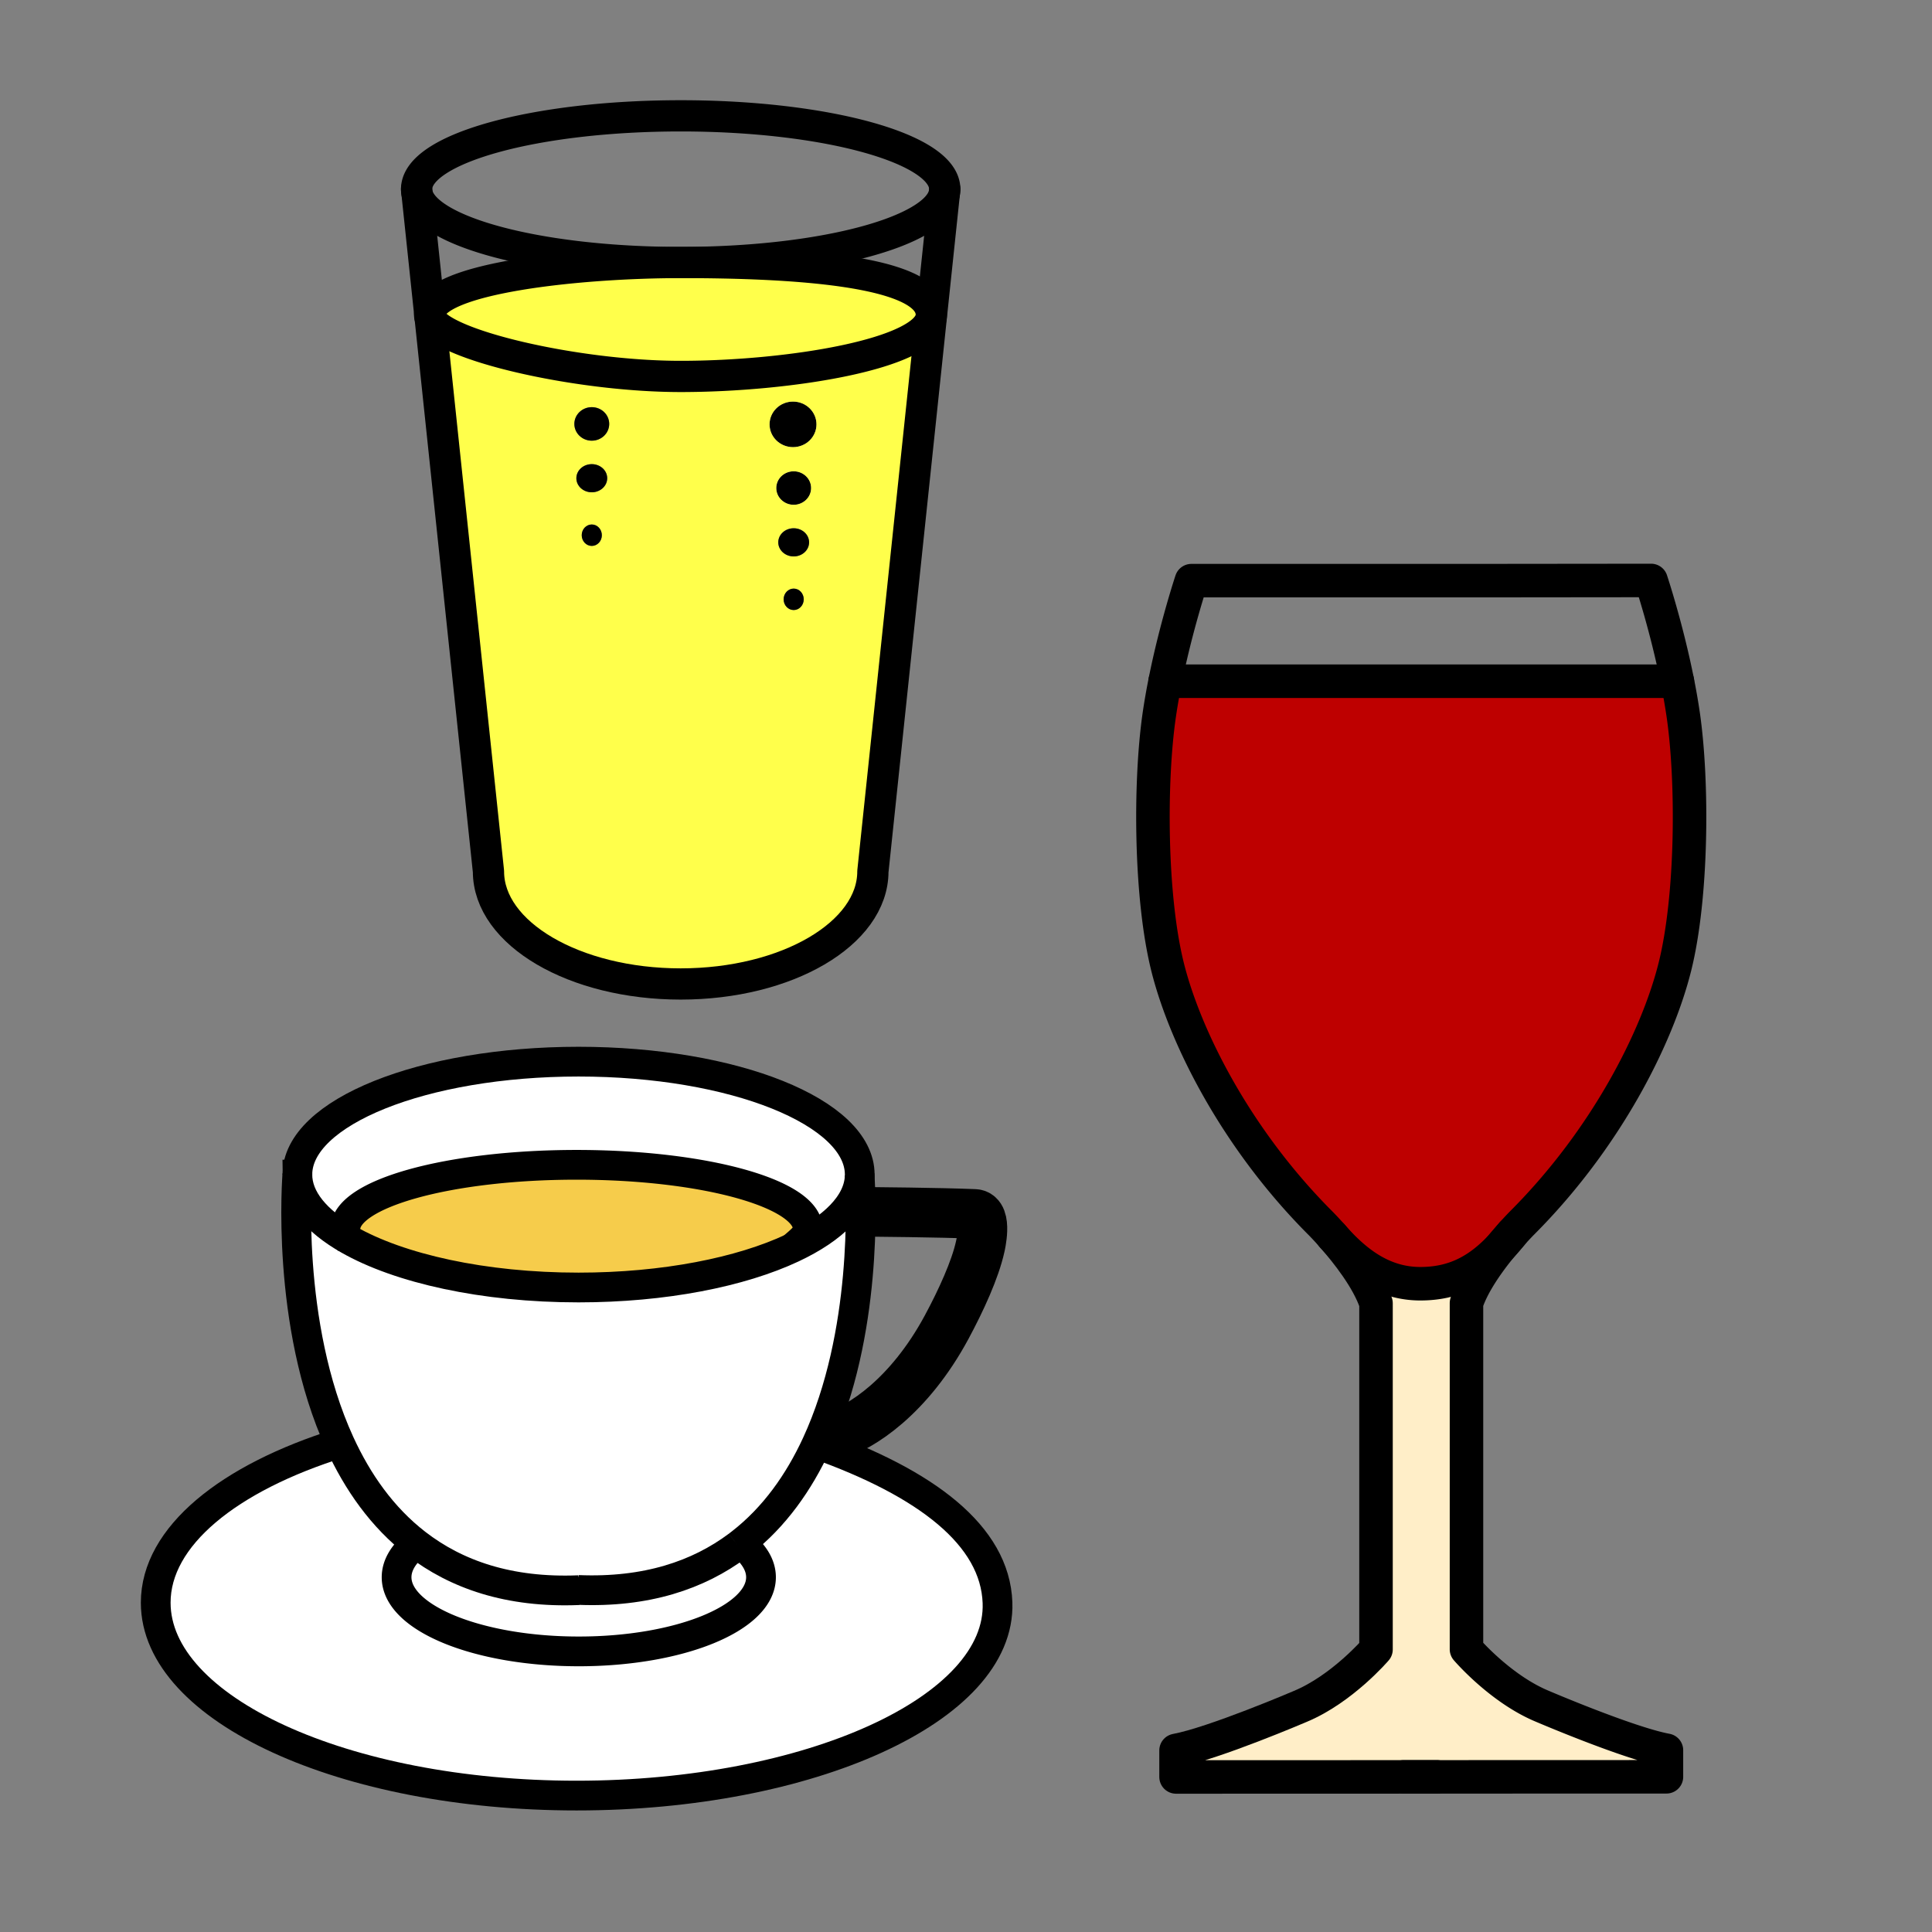 <svg xmlns="http://www.w3.org/2000/svg" width="850.394" height="850.394" viewBox="0 0 850.394 850.394" overflow="visible"><rect x="0" y="0" width="850.394" height="850.394" fill="#808080" stroke="none"/><path d="M253.805 790.346c-102.32 0-185.265-38.023-185.265-84.909 0-29.189 32.111-54.922 81.021-70.209 7.77 16.958 18.609 32.577 33.683 44.229-5.553 4.434-8.682 9.468-8.682 14.787 0 18.023 35.9 32.638 80.202 32.638 44.289 0 80.202-14.614 80.202-32.638 0-5.387-3.209-10.473-8.895-14.947l-.007-.007c14.868-11.524 25.607-26.911 33.343-43.637 48.311 17.165 78.605 40.222 79.657 69.783 1.685 46.859-82.939 84.91-185.259 84.91zM378.396 518.021c-.593 11.917-11.631 22.804-29.588 31.246l-.006-.007c2.876-2.617 6.784-5.394 6.784-8.263 0-15.627-45.567-28.29-101.781-28.29-56.207 0-101.774 12.663-101.774 28.29 0 1.551.453 3.076 1.318 4.567-14.148-8.083-22.458-17.931-22.458-28.563 0-27.443 55.408-49.701 123.766-49.701 68.351 0 123.766 22.258 123.766 49.701 0 .34-.006.68-.027 1.02z" fill="#fff"/><path d="M355.586 540.997c0 2.869-3.908 5.646-6.784 8.263l.006.007c-22.697 10.672-56.459 17.443-94.15 17.443-41.892 0-78.917-8.355-101.308-21.146-.866-1.491-1.318-3.017-1.318-4.567 0-15.627 45.567-28.29 101.774-28.29 56.213 0 101.78 12.663 101.78 28.29z" fill="#f6cc4b"/><path d="M326.071 679.297c5.686 4.475 8.895 9.561 8.895 14.947 0 18.023-35.913 32.638-80.202 32.638-44.302 0-80.202-14.614-80.202-32.638 0-5.319 3.129-10.354 8.682-14.787 17.511 13.542 40.741 21.738 71.521 20.473l-.32-.093c30.074 1.238 52.938-6.552 70.302-19.535a45.07 45.07 0 0 0 1.318-1.012l.006.007z" fill="#fff"/><path d="M359.408 635.653c-7.736 16.726-18.476 32.112-33.343 43.637-.433.347-.872.68-1.318 1.012-17.364 12.983-40.228 20.773-70.302 19.535l.32.093c-30.78 1.266-54.01-6.931-71.521-20.473-15.074-11.652-25.913-27.271-33.683-44.229-24.122-52.651-18.669-118.227-18.669-118.227 0 10.633 8.309 20.48 22.458 28.563 22.391 12.79 59.416 21.146 101.308 21.146 37.691 0 71.454-6.771 94.15-17.443 17.957-8.442 28.996-19.329 29.588-31.246.58 8.854 3.549 68.903-18.988 117.632z" fill="#fff"/><g fill="none" stroke="#000"><path d="M367.677 631.646c11.085-3.329 32.338-16.552 49.029-47.524 6.225-11.565 12.55-25.287 14.774-35.534 0 0 3.343-14.021-2.483-14.268-14.96-.646-46.819-.912-46.819-.912" stroke-width="21.817"/><path d="M130.892 517.001c0-27.443 55.408-49.701 123.766-49.701 68.351 0 123.766 22.258 123.766 49.701 0 .34-.007.68-.027 1.02-.593 11.917-11.631 22.804-29.588 31.246-22.697 10.672-56.459 17.443-94.15 17.443-41.892 0-78.917-8.355-101.308-21.146-14.15-8.083-22.459-17.93-22.459-28.563zM359.401 635.653h.006c48.311 17.165 78.605 40.222 79.657 69.783 1.685 46.858-82.939 84.909-185.259 84.909S68.54 752.322 68.54 705.436c0-29.189 32.111-54.922 81.021-70.209.007-.007.007-.007.013-.007" stroke-width="13.09"/><path d="M324.746 680.302c-17.364 12.983-40.228 20.773-70.302 19.535l.32.093c-30.78 1.266-54.01-6.931-71.521-20.473-15.074-11.652-25.913-27.271-33.683-44.229-24.122-52.651-18.669-118.227-18.669-118.227M378.316 516.908s.034.38.08 1.112c.579 8.854 3.549 68.903-18.989 117.633-7.736 16.726-18.476 32.112-33.343 43.637-.433.347-.872.68-1.318 1.012" stroke-width="13.09"/><path d="M326.071 679.297c5.686 4.475 8.895 9.561 8.895 14.947 0 18.023-35.913 32.638-80.202 32.638-44.302 0-80.202-14.614-80.202-32.638 0-5.319 3.129-10.354 8.682-14.787M154.095 546.696a11.48 11.48 0 0 1-.746-1.132c-.866-1.491-1.318-3.017-1.318-4.567 0-15.627 45.567-28.29 101.774-28.29 56.214 0 101.781 12.663 101.781 28.29 0 2.869-3.908 5.646-6.784 8.263" stroke-width="13.09"/></g><path fill="none" d="M0 0h850.394v850.394H0z"/><g><path d="M581.246 538.427c-37.016-37.023-59.507-81.674-67.282-112.648-7.76-30.952-7.981-81.718-3.681-111.217.723-4.95 1.601-9.899 2.567-14.709h225.474a279.476 279.476 0 0 1 2.553 14.635c4.3 29.492 4.079 80.265-3.688 111.21-7.761 30.975-30.259 75.633-67.275 112.648 0 0-1.726 1.733-4.293 4.588-.015.022-.037.045-.052.066a166.551 166.551 0 0 0-4.758 5.54c-10.01 10.748-20.839 16.509-35.629 16.509-16.907 0-28.916-9.922-38.499-20.75l-.486-.554c-2.922-3.29-4.951-5.318-4.951-5.318z" fill="#be0000"/><path d="M645.489 573.569v152.379s14.819 17.356 33.328 25.065c0 0 38.1 16.317 54.689 19.386v11.677l-115.702.037v.008l-100.152.029v-11.678c16.59-3.068 54.69-19.378 54.69-19.378 18.508-7.709 33.328-25.065 33.328-25.065V573.65c-3.497-10.586-12.924-22.447-18.988-29.352 9.583 10.828 21.592 20.75 38.499 20.75 14.79 0 25.619-5.761 35.629-16.509-5.694 6.95-12.473 16.414-15.321 25.03z" fill="#ffeec8"/><g fill="none" stroke="#000" stroke-width="14.746" stroke-linecap="round" stroke-linejoin="round"><path d="M665.568 543a166.551 166.551 0 0 0-4.758 5.54c-5.694 6.949-12.474 16.413-15.321 25.029v152.379s14.819 17.356 33.328 25.065c0 0 38.1 16.317 54.689 19.386v11.677l-115.702.037M586.196 543.745c-2.921-3.29-4.95-5.318-4.95-5.318-37.016-37.023-59.507-81.674-67.282-112.648-7.76-30.952-7.981-81.718-3.681-111.217.723-4.95 1.601-9.899 2.567-14.709 4.758-23.849 11.566-44.274 11.566-44.274h123.81l78.517-.081s6.823 20.47 11.581 44.355a279.476 279.476 0 0 1 2.553 14.635c4.3 29.492 4.079 80.265-3.688 111.21-7.761 30.975-30.259 75.633-67.275 112.648 0 0-1.726 1.733-4.293 4.588"/><path d="M632.551 782.113l-14.746.008-100.152.029v-11.678c16.59-3.068 54.69-19.378 54.69-19.378 18.508-7.709 33.328-25.065 33.328-25.065V573.65c-3.497-10.586-12.924-22.447-18.988-29.352"/><path d="M665.62 542.934c-.015.022-.037.045-.052.066a95.475 95.475 0 0 1-4.758 5.54c-10.01 10.748-20.839 16.509-35.629 16.509-16.907 0-28.916-9.922-38.499-20.75l-.486-.554M512.851 299.852h225.473"/></g></g><g><path d="M409.931 138.57c0 .268-.015.528-.043.789-1.889 16.485-62.669 26.334-110.314 26.334-46.053 0-106.103-14.024-110.242-25.849l-.195-1.853c1.542-15.631 65.802-22.448 110.473-22.448 47.398 0 110.321 3.09 110.321 23.027z" fill="#ffff4b"/><path d="M349.057 176.757c5.702 0 10.327 4.487 10.327 10.03 0 5.543-4.625 10.03-10.327 10.03-5.703 0-10.327-4.487-10.327-10.03 0-5.543 4.624-10.03 10.327-10.03zM357.024 214.822c0 4.067-3.438 7.374-7.671 7.374-4.24 0-7.67-3.307-7.67-7.374 0-4.082 3.43-7.381 7.67-7.381 4.233-.001 7.671 3.299 7.671 7.381z"/><path d="M260.481 204.3c-3.749 0-6.788 2.771-6.788 6.194s3.04 6.195 6.788 6.195 6.788-2.771 6.788-6.195c0-3.423-3.04-6.194-6.788-6.194zm88.872 28.222c-3.749 0-6.788 2.771-6.788 6.194s3.039 6.202 6.788 6.202 6.781-2.779 6.781-6.202-3.032-6.194-6.781-6.194zm60.585-93.156l-25.726 244.212c0 27.354-37.876 49.527-84.603 49.527-46.726 0-84.603-22.173-84.603-49.527l-25.675-243.735c4.139 11.825 64.188 25.849 110.242 25.849 47.646 0 108.425-9.849 110.314-26.334l.051.008zm-50.555 47.422c0-5.543-4.625-10.03-10.327-10.03-5.703 0-10.327 4.487-10.327 10.03 0 5.543 4.624 10.03 10.327 10.03 5.703-.001 10.327-4.487 10.327-10.03zm-10.03 35.408c4.233 0 7.671-3.307 7.671-7.374 0-4.082-3.438-7.381-7.671-7.381-4.24 0-7.67 3.3-7.67 7.381 0 4.067 3.43 7.374 7.67 7.374zm4.422 41.603c0-2.605-1.976-4.718-4.422-4.718-2.446 0-4.429 2.113-4.429 4.718s1.983 4.718 4.429 4.718 4.422-2.113 4.422-4.718zm-93.294-69.826c4.241 0 7.671-3.307 7.671-7.374 0-4.081-3.43-7.381-7.671-7.381-4.233 0-7.671 3.3-7.671 7.381 0 4.067 3.438 7.374 7.671 7.374zm4.429 41.603c0-2.605-1.983-4.718-4.429-4.718s-4.429 2.113-4.429 4.718 1.983 4.718 4.429 4.718 4.429-2.112 4.429-4.718z" fill="#ffff4b"/><path d="M349.353 259.081c2.446 0 4.422 2.113 4.422 4.718s-1.976 4.718-4.422 4.718c-2.446 0-4.429-2.113-4.429-4.718s1.983-4.718 4.429-4.718zM349.353 244.918c-3.749 0-6.788-2.779-6.788-6.202s3.039-6.194 6.788-6.194 6.781 2.771 6.781 6.194-3.032 6.202-6.781 6.202zM268.152 186.599c0 4.067-3.43 7.374-7.671 7.374-4.233 0-7.671-3.307-7.671-7.374 0-4.081 3.438-7.381 7.671-7.381 4.241 0 7.671 3.3 7.671 7.381z"/><ellipse cx="260.481" cy="235.576" rx="4.429" ry="4.718"/><ellipse cx="260.481" cy="210.494" rx="6.788" ry="6.195"/><g fill="none" stroke="#000" stroke-width="13.749" stroke-linecap="round" stroke-linejoin="round"><path d="M415.85 83.269c0 .629-.065 1.259-.195 1.874-3.503 16.956-54.123 30.401-116.046 30.401-61.93 0-112.543-13.445-116.045-30.401a9.075 9.075 0 0 1-.195-1.874c0-17.831 52.038-32.282 116.241-32.282 64.195-.001 116.24 14.451 116.24 32.282z"/><path d="M299.609 115.543c47.399 0 110.322 3.09 110.322 23.027 0 .268-.015.528-.043.789-1.889 16.485-62.669 26.334-110.314 26.334-46.053 0-106.103-14.024-110.242-25.849a3.881 3.881 0 0 1-.195-1.852c1.54-15.632 65.801-22.449 110.472-22.449z"/><path d="M183.368 83.269l.195 1.874 5.572 52.849.195 1.853 25.675 243.735c0 27.354 37.876 49.527 84.603 49.527s84.603-22.173 84.603-49.527l25.726-244.212 5.717-54.224.195-1.874"/></g></g><path fill="none" d="M0 0h850.394v850.394H0z"/></svg>